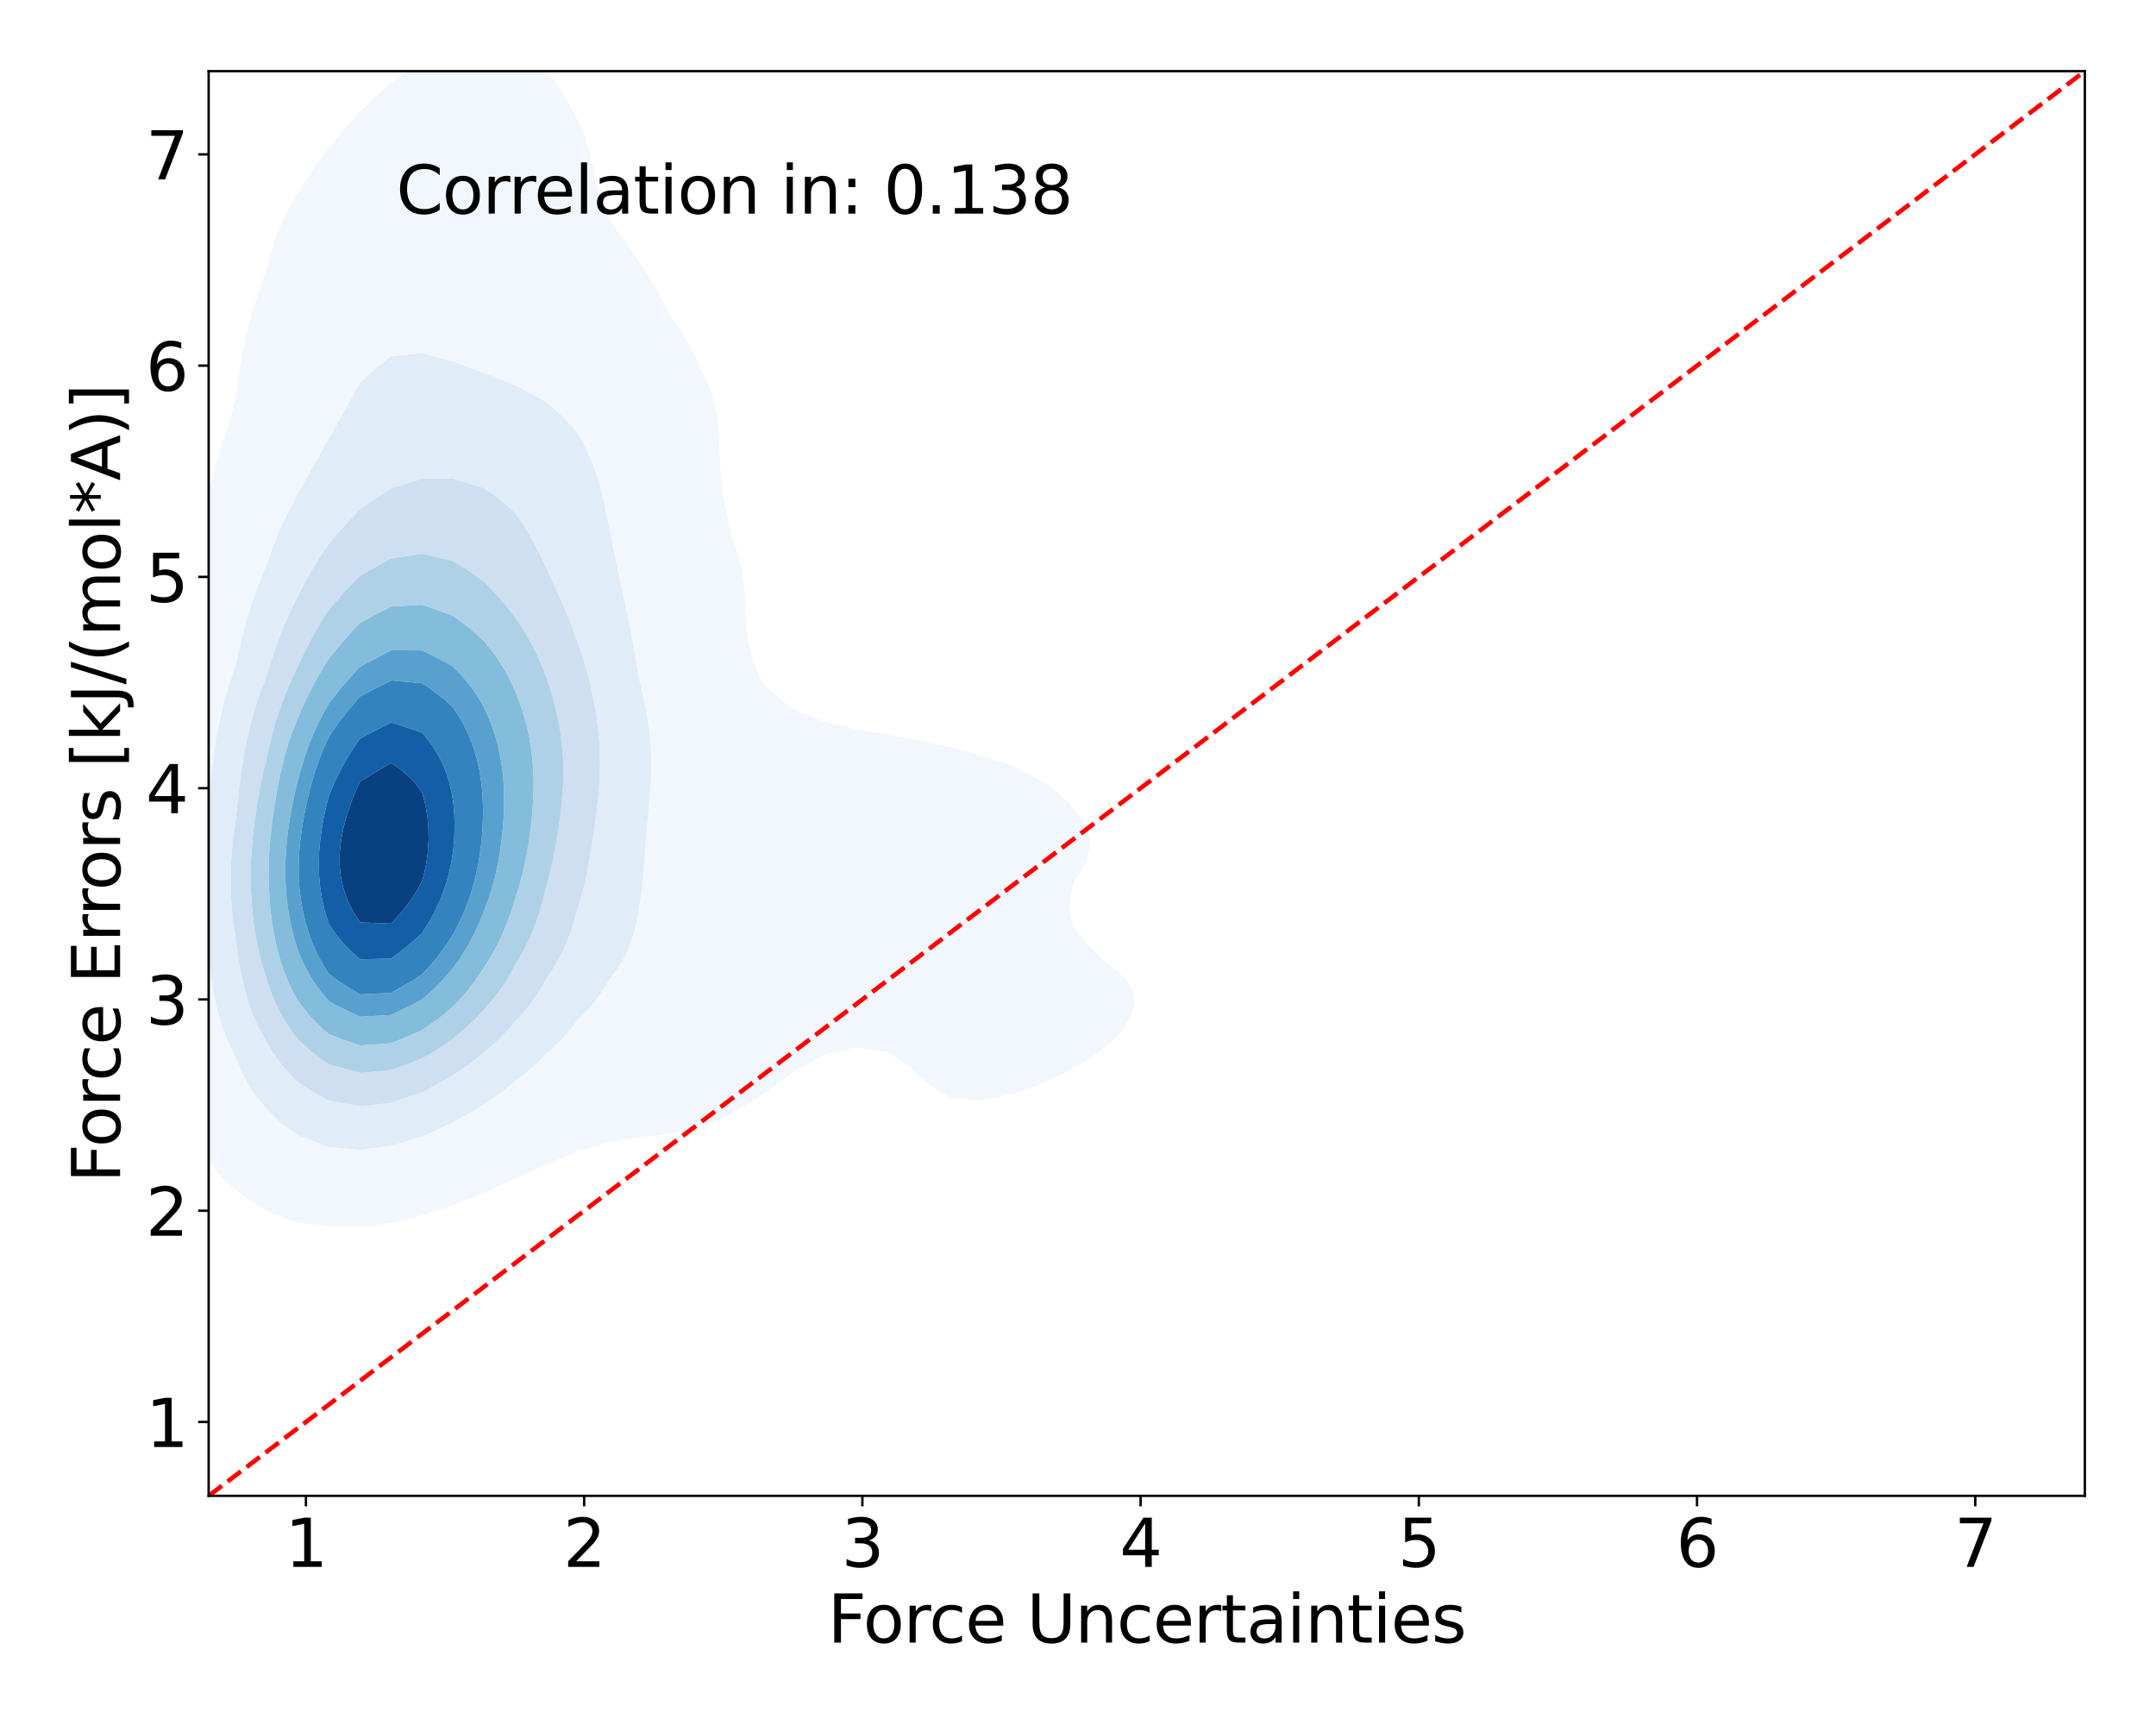 <?xml version="1.0" encoding="utf-8" standalone="no"?>
<!DOCTYPE svg PUBLIC "-//W3C//DTD SVG 1.1//EN"
  "http://www.w3.org/Graphics/SVG/1.1/DTD/svg11.dtd">
<svg xmlns:xlink="http://www.w3.org/1999/xlink" width="720pt" height="576pt" viewBox="0 0 720 576" xmlns="http://www.w3.org/2000/svg" version="1.1">
 <defs>
  <style type="text/css">*{stroke-linejoin: round; stroke-linecap: butt}</style>
 </defs>
 <g id="figure_1">
  <g id="patch_1">
   <path d="M 0 576 
L 720 576 
L 720 0 
L 0 0 
z
" style="fill: #ffffff"/>
  </g>
  <g id="axes_1">
   <g id="patch_2">
    <path d="M 69.68 499.48 
L 696.24 499.48 
L 696.24 23.76 
L 69.68 23.76 
z
" style="fill: #ffffff"/>
   </g>
   <g id="QuadContourSet_1">
    <path d="M 99.525 408.223 
L 109.879 409.717 
L 120.232 409.655 
L 130.586 408.394 
L 140.011 406.05 
L 140.94 405.84 
L 151.294 402.472 
L 152.178 402.129 
L 161.647 398.248 
L 161.742 398.207 
L 170.587 394.286 
L 172.001 393.58 
L 179.249 390.365 
L 182.355 388.763 
L 188.32 386.444 
L 192.709 384.463 
L 199.666 382.522 
L 203.063 381.468 
L 213.416 379.925 
L 223.549 378.601 
L 223.77 378.573 
L 234.124 376.135 
L 237.751 374.68 
L 244.478 371.778 
L 246.315 370.758 
L 252.632 366.837 
L 254.832 365.307 
L 258.361 362.916 
L 263.566 358.995 
L 265.185 357.752 
L 270.111 355.073 
L 275.539 352.074 
L 279.655 351.152 
L 285.893 349.704 
L 296.059 351.152 
L 296.247 351.192 
L 302.256 355.073 
L 306.601 358.995 
L 306.601 358.995 
L 311.407 362.916 
L 316.954 366.312 
L 321.014 366.837 
L 327.308 367.427 
L 330.336 366.837 
L 337.662 365.463 
L 345.085 362.916 
L 348.016 361.855 
L 354.259 358.995 
L 358.37 356.842 
L 361.49 355.073 
L 367.23 351.152 
L 368.723 349.865 
L 371.853 347.231 
L 375.338 343.31 
L 377.718 339.388 
L 378.87 335.467 
L 378.572 331.546 
L 376.579 327.625 
L 372.699 323.703 
L 368.723 320.9 
L 367.572 319.782 
L 363.704 315.861 
L 360.273 311.939 
L 358.37 309.073 
L 357.962 308.018 
L 357.246 304.097 
L 357.323 300.176 
L 358.034 296.254 
L 358.37 295.07 
L 360.015 292.333 
L 362.373 288.412 
L 363.901 284.491 
L 364.193 280.569 
L 363.14 276.648 
L 360.731 272.727 
L 358.37 270.288 
L 357.399 268.806 
L 353.568 264.884 
L 348.191 260.963 
L 348.016 260.853 
L 340.849 257.042 
L 337.662 255.6 
L 330.289 253.121 
L 327.308 252.139 
L 316.954 249.456 
L 315.685 249.199 
L 306.601 247.16 
L 296.247 245.347 
L 295.872 245.278 
L 285.893 243.456 
L 276.954 241.357 
L 275.539 241.035 
L 266.136 237.435 
L 265.185 237.064 
L 260.78 233.514 
L 256.21 229.593 
L 254.832 228.25 
L 253.591 225.672 
L 251.999 221.75 
L 250.73 217.829 
L 249.829 213.908 
L 249.285 209.987 
L 249.016 206.065 
L 248.876 202.144 
L 248.704 198.223 
L 248.357 194.302 
L 247.741 190.38 
L 246.815 186.459 
L 245.587 182.538 
L 244.478 179.566 
L 244.281 178.616 
L 243.412 174.695 
L 242.56 170.774 
L 241.801 166.853 
L 241.19 162.931 
L 240.75 159.01 
L 240.469 155.089 
L 240.293 151.168 
L 240.143 147.246 
L 239.919 143.325 
L 239.517 139.404 
L 238.838 135.483 
L 237.792 131.561 
L 236.298 127.64 
L 234.282 123.719 
L 234.124 123.455 
L 232.585 119.798 
L 230.585 115.876 
L 228.27 111.955 
L 225.714 108.034 
L 223.77 105.147 
L 223.216 104.112 
L 221.192 100.191 
L 219.059 96.27 
L 216.734 92.349 
L 214.113 88.427 
L 213.416 87.427 
L 211.476 84.506 
L 208.704 80.585 
L 205.869 76.664 
L 203.233 72.742 
L 203.063 72.425 
L 201.401 68.821 
L 200.07 64.9 
L 199.099 60.979 
L 198.3 57.057 
L 197.475 53.136 
L 196.462 49.215 
L 195.155 45.294 
L 193.521 41.372 
L 192.709 39.7 
L 191.561 37.451 
L 189.347 33.53 
L 186.941 29.608 
L 184.319 25.687 
L 182.355 23.013 
L 180.913 21.766 
L 175.684 17.845 
L 172.001 15.558 
L 161.647 14.287 
L 151.294 16.457 
L 147.76 17.845 
L 140.94 20.807 
L 139.279 21.766 
L 133.208 25.687 
L 130.586 27.531 
L 128.29 29.608 
L 124.107 33.53 
L 120.232 37.278 
L 120.084 37.451 
L 116.577 41.372 
L 113.196 45.294 
L 109.939 49.215 
L 109.879 49.285 
L 106.901 53.136 
L 104.102 57.057 
L 101.546 60.979 
L 99.525 64.383 
L 99.203 64.9 
L 96.857 68.821 
L 94.843 72.742 
L 93.138 76.664 
L 91.702 80.585 
L 90.484 84.506 
L 89.429 88.427 
L 89.171 89.428 
L 88.126 92.349 
L 86.781 96.27 
L 85.507 100.191 
L 84.311 104.112 
L 83.212 108.034 
L 82.23 111.955 
L 81.373 115.876 
L 80.64 119.798 
L 80.011 123.719 
L 79.457 127.64 
L 78.939 131.561 
L 78.817 132.439 
L 78.052 135.483 
L 76.995 139.404 
L 75.854 143.325 
L 74.641 147.246 
L 73.397 151.168 
L 72.175 155.089 
L 71.025 159.01 
L 69.981 162.931 
L 69.058 166.853 
L 68.463 169.691 
L 68.016 170.774 
L 66.529 174.695 
L 65.256 178.616 
L 64.15 182.538 
L 63.174 186.459 
L 62.298 190.38 
L 61.5 194.302 
L 60.767 198.223 
L 60.091 202.144 
L 59.468 206.065 
L 58.894 209.987 
L 58.369 213.908 
L 58.11 215.948 
L 57.532 217.829 
L 56.391 221.75 
L 55.356 225.672 
L 54.42 229.593 
L 53.577 233.514 
L 52.826 237.435 
L 52.165 241.357 
L 51.595 245.278 
L 51.11 249.199 
L 50.702 253.121 
L 50.362 257.042 
L 50.077 260.963 
L 49.833 264.884 
L 49.62 268.806 
L 49.43 272.727 
L 49.261 276.648 
L 49.114 280.569 
L 48.993 284.491 
L 48.902 288.412 
L 48.846 292.333 
L 48.829 296.254 
L 48.855 300.176 
L 48.924 304.097 
L 49.039 308.018 
L 49.199 311.939 
L 49.406 315.861 
L 49.66 319.782 
L 49.966 323.703 
L 50.33 327.625 
L 50.763 331.546 
L 51.279 335.467 
L 51.898 339.388 
L 52.639 343.31 
L 53.526 347.231 
L 54.584 351.152 
L 55.84 355.073 
L 57.33 358.995 
L 58.11 360.834 
L 58.52 362.916 
L 59.414 366.837 
L 60.531 370.758 
L 61.958 374.68 
L 63.82 378.601 
L 66.294 382.522 
L 68.463 385.248 
L 69.104 386.444 
L 71.631 390.365 
L 75.18 394.286 
L 78.817 397.314 
L 79.842 398.207 
L 85.218 402.129 
L 89.171 404.365 
L 93.436 406.05 
z
M 108.531 382.522 
L 99.525 379.013 
L 98.895 378.601 
L 93.52 374.68 
L 89.529 370.758 
L 89.171 370.36 
L 86.135 366.837 
L 83.429 362.916 
L 81.271 358.995 
L 79.531 355.073 
L 78.817 353.223 
L 77.726 351.152 
L 75.912 347.231 
L 74.413 343.31 
L 73.178 339.388 
L 72.161 335.467 
L 71.325 331.546 
L 70.635 327.625 
L 70.065 323.703 
L 69.592 319.782 
L 69.202 315.861 
L 68.885 311.939 
L 68.637 308.018 
L 68.463 304.262 
L 68.448 304.097 
L 68.209 300.176 
L 68.106 296.254 
L 68.138 292.333 
L 68.304 288.412 
L 68.463 286.261 
L 68.526 284.491 
L 68.719 280.569 
L 68.959 276.648 
L 69.239 272.727 
L 69.555 268.806 
L 69.906 264.884 
L 70.296 260.963 
L 70.732 257.042 
L 71.229 253.121 
L 71.803 249.199 
L 72.469 245.278 
L 73.24 241.357 
L 74.127 237.435 
L 75.132 233.514 
L 76.256 229.593 
L 77.498 225.672 
L 78.817 221.855 
L 78.839 221.75 
L 79.681 217.829 
L 80.595 213.908 
L 81.592 209.987 
L 82.683 206.065 
L 83.883 202.144 
L 85.206 198.223 
L 86.667 194.302 
L 88.281 190.38 
L 89.171 188.34 
L 89.803 186.459 
L 91.196 182.538 
L 92.74 178.616 
L 94.455 174.695 
L 96.358 170.774 
L 98.462 166.853 
L 99.525 164.957 
L 100.592 162.931 
L 102.709 159.01 
L 104.912 155.089 
L 107.145 151.168 
L 109.346 147.246 
L 109.879 146.213 
L 111.601 143.325 
L 113.821 139.404 
L 115.985 135.483 
L 118.155 131.561 
L 120.232 127.949 
L 120.542 127.64 
L 124.722 123.719 
L 129.574 119.798 
L 130.586 119.05 
L 140.94 117.91 
L 147.629 119.798 
L 151.294 120.727 
L 159.157 123.719 
L 161.647 124.553 
L 169.331 127.64 
L 172.001 128.658 
L 177.518 131.561 
L 182.355 134.303 
L 183.837 135.483 
L 188.237 139.404 
L 191.777 143.325 
L 192.709 144.555 
L 194.386 147.246 
L 196.401 151.168 
L 198.028 155.089 
L 199.366 159.01 
L 200.492 162.931 
L 201.46 166.853 
L 202.308 170.774 
L 203.063 174.695 
L 203.063 174.695 
L 203.889 178.616 
L 204.684 182.538 
L 205.473 186.459 
L 206.28 190.38 
L 207.112 194.302 
L 207.964 198.223 
L 208.817 202.144 
L 209.649 206.065 
L 210.445 209.987 
L 211.199 213.908 
L 211.913 217.829 
L 212.595 221.75 
L 213.25 225.672 
L 213.416 226.689 
L 214.109 229.593 
L 214.995 233.514 
L 215.792 237.435 
L 216.463 241.357 
L 216.979 245.278 
L 217.319 249.199 
L 217.481 253.121 
L 217.475 257.042 
L 217.325 260.963 
L 217.064 264.884 
L 216.73 268.806 
L 216.363 272.727 
L 216.001 276.648 
L 215.668 280.569 
L 215.372 284.491 
L 215.097 288.412 
L 214.802 292.333 
L 214.428 296.254 
L 213.903 300.176 
L 213.416 302.73 
L 213.246 304.097 
L 212.559 308.018 
L 211.584 311.939 
L 210.243 315.861 
L 208.449 319.782 
L 206.1 323.703 
L 203.079 327.625 
L 203.063 327.643 
L 200.719 331.546 
L 197.811 335.467 
L 194.206 339.388 
L 192.709 340.817 
L 190.855 343.31 
L 187.411 347.231 
L 183.095 351.152 
L 182.355 351.765 
L 179.242 355.073 
L 174.694 358.995 
L 172.001 360.996 
L 169.759 362.916 
L 164.418 366.837 
L 161.647 368.61 
L 158.382 370.758 
L 151.325 374.68 
L 151.294 374.696 
L 142.956 378.601 
L 140.94 379.465 
L 130.732 382.522 
L 130.586 382.566 
L 120.232 383.967 
L 109.879 382.994 
z
" clip-path="url(#p5fbf54a810)" style="fill: #f1f7fd"/>
    <path d="M 109.879 382.994 
L 120.232 383.967 
L 130.586 382.566 
L 130.732 382.522 
L 140.94 379.465 
L 142.956 378.601 
L 151.294 374.696 
L 151.325 374.68 
L 158.382 370.758 
L 161.647 368.61 
L 164.418 366.837 
L 169.759 362.916 
L 172.001 360.996 
L 174.694 358.995 
L 179.242 355.073 
L 182.355 351.765 
L 183.095 351.152 
L 187.411 347.231 
L 190.855 343.31 
L 192.709 340.817 
L 194.206 339.388 
L 197.811 335.467 
L 200.719 331.546 
L 203.063 327.643 
L 203.079 327.625 
L 206.1 323.703 
L 208.449 319.782 
L 210.243 315.861 
L 211.584 311.939 
L 212.559 308.018 
L 213.246 304.097 
L 213.416 302.73 
L 213.903 300.176 
L 214.428 296.254 
L 214.802 292.333 
L 215.097 288.412 
L 215.372 284.491 
L 215.668 280.569 
L 216.001 276.648 
L 216.363 272.727 
L 216.73 268.806 
L 217.064 264.884 
L 217.325 260.963 
L 217.475 257.042 
L 217.481 253.121 
L 217.319 249.199 
L 216.979 245.278 
L 216.463 241.357 
L 215.792 237.435 
L 214.995 233.514 
L 214.109 229.593 
L 213.416 226.689 
L 213.25 225.672 
L 212.595 221.75 
L 211.913 217.829 
L 211.199 213.908 
L 210.445 209.987 
L 209.649 206.065 
L 208.817 202.144 
L 207.964 198.223 
L 207.112 194.302 
L 206.28 190.38 
L 205.473 186.459 
L 204.684 182.538 
L 203.889 178.616 
L 203.063 174.695 
L 203.063 174.695 
L 202.308 170.774 
L 201.46 166.853 
L 200.492 162.931 
L 199.366 159.01 
L 198.028 155.089 
L 196.401 151.168 
L 194.386 147.246 
L 192.709 144.555 
L 191.777 143.325 
L 188.237 139.404 
L 183.837 135.483 
L 182.355 134.303 
L 177.518 131.561 
L 172.001 128.658 
L 169.331 127.64 
L 161.647 124.553 
L 159.157 123.719 
L 151.294 120.727 
L 147.629 119.798 
L 140.94 117.91 
L 130.586 119.05 
L 129.574 119.798 
L 124.722 123.719 
L 120.542 127.64 
L 120.232 127.949 
L 118.155 131.561 
L 115.985 135.483 
L 113.821 139.404 
L 111.601 143.325 
L 109.879 146.213 
L 109.346 147.246 
L 107.145 151.168 
L 104.912 155.089 
L 102.709 159.01 
L 100.592 162.931 
L 99.525 164.957 
L 98.462 166.853 
L 96.358 170.774 
L 94.455 174.695 
L 92.74 178.616 
L 91.196 182.538 
L 89.803 186.459 
L 89.171 188.34 
L 88.281 190.38 
L 86.667 194.302 
L 85.206 198.223 
L 83.883 202.144 
L 82.683 206.065 
L 81.592 209.987 
L 80.595 213.908 
L 79.681 217.829 
L 78.839 221.75 
L 78.817 221.855 
L 77.498 225.672 
L 76.256 229.593 
L 75.132 233.514 
L 74.127 237.435 
L 73.24 241.357 
L 72.469 245.278 
L 71.803 249.199 
L 71.229 253.121 
L 70.732 257.042 
L 70.296 260.963 
L 69.906 264.884 
L 69.555 268.806 
L 69.239 272.727 
L 68.959 276.648 
L 68.719 280.569 
L 68.526 284.491 
L 68.463 286.261 
L 68.304 288.412 
L 68.138 292.333 
L 68.106 296.254 
L 68.209 300.176 
L 68.448 304.097 
L 68.463 304.262 
L 68.637 308.018 
L 68.885 311.939 
L 69.202 315.861 
L 69.592 319.782 
L 70.065 323.703 
L 70.635 327.625 
L 71.325 331.546 
L 72.161 335.467 
L 73.178 339.388 
L 74.413 343.31 
L 75.912 347.231 
L 77.726 351.152 
L 78.817 353.223 
L 79.531 355.073 
L 81.271 358.995 
L 83.429 362.916 
L 86.135 366.837 
L 89.171 370.36 
L 89.529 370.758 
L 93.52 374.68 
L 98.895 378.601 
L 99.525 379.013 
L 108.531 382.522 
z
M 108.552 366.837 
L 101.789 362.916 
L 99.525 361.353 
L 97.101 358.995 
L 93.678 355.073 
L 90.935 351.152 
L 89.171 348.107 
L 88.632 347.231 
L 86.458 343.31 
L 84.678 339.388 
L 83.222 335.467 
L 82.031 331.546 
L 81.055 327.625 
L 80.254 323.703 
L 79.595 319.782 
L 79.053 315.861 
L 78.817 313.795 
L 78.486 311.939 
L 77.919 308.018 
L 77.493 304.097 
L 77.206 300.176 
L 77.057 296.254 
L 77.046 292.333 
L 77.171 288.412 
L 77.427 284.491 
L 77.803 280.569 
L 78.29 276.648 
L 78.817 273.095 
L 78.85 272.727 
L 79.241 268.806 
L 79.677 264.884 
L 80.162 260.963 
L 80.706 257.042 
L 81.325 253.121 
L 82.038 249.199 
L 82.863 245.278 
L 83.817 241.357 
L 84.911 237.435 
L 86.149 233.514 
L 87.533 229.593 
L 89.059 225.672 
L 89.171 225.389 
L 90.274 221.75 
L 91.555 217.829 
L 92.943 213.908 
L 94.457 209.987 
L 96.115 206.065 
L 97.942 202.144 
L 99.525 199.019 
L 99.918 198.223 
L 101.919 194.302 
L 104.12 190.38 
L 106.533 186.459 
L 109.172 182.538 
L 109.879 181.515 
L 112.343 178.616 
L 115.833 174.695 
L 119.557 170.774 
L 120.232 170.066 
L 124.968 166.853 
L 130.586 163.099 
L 131.147 162.931 
L 140.94 159.846 
L 151.294 159.819 
L 161.386 162.931 
L 161.647 163.024 
L 167.076 166.853 
L 171.453 170.774 
L 172.001 171.334 
L 174.4 174.695 
L 176.83 178.616 
L 178.972 182.538 
L 180.915 186.459 
L 182.355 189.515 
L 182.738 190.38 
L 184.54 194.302 
L 186.323 198.223 
L 188.064 202.144 
L 189.721 206.065 
L 191.254 209.987 
L 192.633 213.908 
L 192.709 214.141 
L 194.05 217.829 
L 195.306 221.75 
L 196.405 225.672 
L 197.365 229.593 
L 198.201 233.514 
L 198.915 237.435 
L 199.502 241.357 
L 199.949 245.278 
L 200.245 249.199 
L 200.382 253.121 
L 200.361 257.042 
L 200.19 260.963 
L 199.889 264.884 
L 199.48 268.806 
L 198.99 272.727 
L 198.441 276.648 
L 197.851 280.569 
L 197.223 284.491 
L 196.547 288.412 
L 195.797 292.333 
L 194.929 296.254 
L 193.89 300.176 
L 192.709 303.836 
L 192.648 304.097 
L 191.586 308.018 
L 190.29 311.939 
L 188.716 315.861 
L 186.817 319.782 
L 184.533 323.703 
L 182.355 326.867 
L 181.96 327.625 
L 179.674 331.546 
L 176.934 335.467 
L 173.614 339.388 
L 172.001 341.059 
L 170.166 343.31 
L 166.441 347.231 
L 161.845 351.152 
L 161.647 351.309 
L 157.104 355.073 
L 151.294 358.995 
L 151.294 358.995 
L 144.415 362.916 
L 140.94 364.686 
L 134.719 366.837 
L 130.586 368.247 
L 120.232 369.414 
L 109.879 367.519 
z
" clip-path="url(#p5fbf54a810)" style="fill: #e0ecf8"/>
    <path d="M 109.879 367.519 
L 120.232 369.414 
L 130.586 368.247 
L 134.719 366.837 
L 140.94 364.686 
L 144.415 362.916 
L 151.294 358.995 
L 151.294 358.995 
L 157.104 355.073 
L 161.647 351.309 
L 161.845 351.152 
L 166.441 347.231 
L 170.166 343.31 
L 172.001 341.059 
L 173.614 339.388 
L 176.934 335.467 
L 179.674 331.546 
L 181.96 327.625 
L 182.355 326.867 
L 184.533 323.703 
L 186.817 319.782 
L 188.716 315.861 
L 190.29 311.939 
L 191.586 308.018 
L 192.648 304.097 
L 192.709 303.836 
L 193.89 300.176 
L 194.929 296.254 
L 195.797 292.333 
L 196.547 288.412 
L 197.223 284.491 
L 197.851 280.569 
L 198.441 276.648 
L 198.99 272.727 
L 199.48 268.806 
L 199.889 264.884 
L 200.19 260.963 
L 200.361 257.042 
L 200.382 253.121 
L 200.245 249.199 
L 199.949 245.278 
L 199.502 241.357 
L 198.915 237.435 
L 198.201 233.514 
L 197.365 229.593 
L 196.405 225.672 
L 195.306 221.75 
L 194.05 217.829 
L 192.709 214.141 
L 192.633 213.908 
L 191.254 209.987 
L 189.721 206.065 
L 188.064 202.144 
L 186.323 198.223 
L 184.54 194.302 
L 182.738 190.38 
L 182.355 189.515 
L 180.915 186.459 
L 178.972 182.538 
L 176.83 178.616 
L 174.4 174.695 
L 172.001 171.334 
L 171.453 170.774 
L 167.076 166.853 
L 161.647 163.024 
L 161.386 162.931 
L 151.294 159.819 
L 140.94 159.846 
L 131.147 162.931 
L 130.586 163.099 
L 124.968 166.853 
L 120.232 170.066 
L 119.557 170.774 
L 115.833 174.695 
L 112.343 178.616 
L 109.879 181.515 
L 109.172 182.538 
L 106.533 186.459 
L 104.12 190.38 
L 101.919 194.302 
L 99.918 198.223 
L 99.525 199.019 
L 97.942 202.144 
L 96.115 206.065 
L 94.457 209.987 
L 92.943 213.908 
L 91.555 217.829 
L 90.274 221.75 
L 89.171 225.389 
L 89.059 225.672 
L 87.533 229.593 
L 86.149 233.514 
L 84.911 237.435 
L 83.817 241.357 
L 82.863 245.278 
L 82.038 249.199 
L 81.325 253.121 
L 80.706 257.042 
L 80.162 260.963 
L 79.677 264.884 
L 79.241 268.806 
L 78.85 272.727 
L 78.817 273.095 
L 78.29 276.648 
L 77.803 280.569 
L 77.427 284.491 
L 77.171 288.412 
L 77.046 292.333 
L 77.057 296.254 
L 77.206 300.176 
L 77.493 304.097 
L 77.919 308.018 
L 78.486 311.939 
L 78.817 313.795 
L 79.053 315.861 
L 79.595 319.782 
L 80.254 323.703 
L 81.055 327.625 
L 82.031 331.546 
L 83.222 335.467 
L 84.678 339.388 
L 86.458 343.31 
L 88.632 347.231 
L 89.171 348.107 
L 90.935 351.152 
L 93.678 355.073 
L 97.101 358.995 
L 99.525 361.353 
L 101.789 362.916 
L 108.552 366.837 
z
M 109.368 355.073 
L 103.962 351.152 
L 99.693 347.231 
L 99.525 347.059 
L 96.663 343.31 
L 94.221 339.388 
L 92.239 335.467 
L 90.63 331.546 
L 89.322 327.625 
L 89.171 327.102 
L 88.028 323.703 
L 86.931 319.782 
L 86.03 315.861 
L 85.296 311.939 
L 84.711 308.018 
L 84.265 304.097 
L 83.953 300.176 
L 83.773 296.254 
L 83.724 292.333 
L 83.803 288.412 
L 84.003 284.491 
L 84.317 280.569 
L 84.733 276.648 
L 85.24 272.727 
L 85.83 268.806 
L 86.502 264.884 
L 87.26 260.963 
L 88.12 257.042 
L 89.105 253.121 
L 89.171 252.884 
L 89.948 249.199 
L 90.898 245.278 
L 91.991 241.357 
L 93.24 237.435 
L 94.65 233.514 
L 96.221 229.593 
L 97.95 225.672 
L 99.525 222.357 
L 99.806 221.75 
L 101.655 217.829 
L 103.655 213.908 
L 105.833 209.987 
L 108.219 206.065 
L 109.879 203.517 
L 111.028 202.144 
L 114.45 198.223 
L 118.18 194.302 
L 120.232 192.233 
L 123.57 190.38 
L 130.586 186.471 
L 130.68 186.459 
L 140.94 184.917 
L 147.574 186.459 
L 151.294 187.368 
L 156.196 190.38 
L 161.647 194.209 
L 161.737 194.302 
L 165.522 198.223 
L 168.923 202.144 
L 171.969 206.065 
L 172.001 206.108 
L 174.601 209.987 
L 176.942 213.908 
L 178.988 217.829 
L 180.746 221.75 
L 182.239 225.672 
L 182.355 226.017 
L 183.617 229.593 
L 184.798 233.514 
L 185.79 237.435 
L 186.606 241.357 
L 187.249 245.278 
L 187.716 249.199 
L 188.006 253.121 
L 188.12 257.042 
L 188.067 260.963 
L 187.86 264.884 
L 187.519 268.806 
L 187.065 272.727 
L 186.517 276.648 
L 185.887 280.569 
L 185.174 284.491 
L 184.367 288.412 
L 183.44 292.333 
L 182.355 296.254 
L 182.355 296.254 
L 181.407 300.176 
L 180.295 304.097 
L 178.987 308.018 
L 177.447 311.939 
L 175.64 315.861 
L 173.518 319.782 
L 172.001 322.23 
L 171.249 323.703 
L 168.989 327.625 
L 166.31 331.546 
L 163.101 335.467 
L 161.647 337.028 
L 159.581 339.388 
L 155.582 343.31 
L 151.294 346.811 
L 150.716 347.231 
L 144.838 351.152 
L 140.94 353.432 
L 136.666 355.073 
L 130.586 357.323 
L 120.232 358.242 
L 109.879 355.41 
z
" clip-path="url(#p5fbf54a810)" style="fill: #cddff1"/>
    <path d="M 109.879 355.41 
L 120.232 358.242 
L 130.586 357.323 
L 136.666 355.073 
L 140.94 353.432 
L 144.838 351.152 
L 150.716 347.231 
L 151.294 346.811 
L 155.582 343.31 
L 159.581 339.388 
L 161.647 337.028 
L 163.101 335.467 
L 166.31 331.546 
L 168.989 327.625 
L 171.249 323.703 
L 172.001 322.23 
L 173.518 319.782 
L 175.64 315.861 
L 177.447 311.939 
L 178.987 308.018 
L 180.295 304.097 
L 181.407 300.176 
L 182.355 296.254 
L 182.355 296.254 
L 183.44 292.333 
L 184.367 288.412 
L 185.174 284.491 
L 185.887 280.569 
L 186.517 276.648 
L 187.065 272.727 
L 187.519 268.806 
L 187.86 264.884 
L 188.067 260.963 
L 188.12 257.042 
L 188.006 253.121 
L 187.716 249.199 
L 187.249 245.278 
L 186.606 241.357 
L 185.79 237.435 
L 184.798 233.514 
L 183.617 229.593 
L 182.355 226.017 
L 182.239 225.672 
L 180.746 221.75 
L 178.988 217.829 
L 176.942 213.908 
L 174.601 209.987 
L 172.001 206.108 
L 171.969 206.065 
L 168.923 202.144 
L 165.522 198.223 
L 161.737 194.302 
L 161.647 194.209 
L 156.196 190.38 
L 151.294 187.368 
L 147.574 186.459 
L 140.94 184.917 
L 130.68 186.459 
L 130.586 186.471 
L 123.57 190.38 
L 120.232 192.233 
L 118.18 194.302 
L 114.45 198.223 
L 111.028 202.144 
L 109.879 203.517 
L 108.219 206.065 
L 105.833 209.987 
L 103.655 213.908 
L 101.655 217.829 
L 99.806 221.75 
L 99.525 222.357 
L 97.95 225.672 
L 96.221 229.593 
L 94.65 233.514 
L 93.24 237.435 
L 91.991 241.357 
L 90.898 245.278 
L 89.948 249.199 
L 89.171 252.884 
L 89.105 253.121 
L 88.12 257.042 
L 87.26 260.963 
L 86.502 264.884 
L 85.83 268.806 
L 85.24 272.727 
L 84.733 276.648 
L 84.317 280.569 
L 84.003 284.491 
L 83.803 288.412 
L 83.724 292.333 
L 83.773 296.254 
L 83.953 300.176 
L 84.265 304.097 
L 84.711 308.018 
L 85.296 311.939 
L 86.03 315.861 
L 86.931 319.782 
L 88.028 323.703 
L 89.171 327.102 
L 89.322 327.625 
L 90.63 331.546 
L 92.239 335.467 
L 94.221 339.388 
L 96.663 343.31 
L 99.525 347.059 
L 99.693 347.231 
L 103.962 351.152 
L 109.368 355.073 
z
M 114.828 347.231 
L 109.879 345.319 
L 107.514 343.31 
L 103.576 339.388 
L 100.418 335.467 
L 99.525 334.17 
L 98.033 331.546 
L 96.159 327.625 
L 94.628 323.703 
L 93.376 319.782 
L 92.353 315.861 
L 91.523 311.939 
L 90.861 308.018 
L 90.353 304.097 
L 89.991 300.176 
L 89.773 296.254 
L 89.694 292.333 
L 89.749 288.412 
L 89.932 284.491 
L 90.231 280.569 
L 90.633 276.648 
L 91.127 272.727 
L 91.703 268.806 
L 92.359 264.884 
L 93.101 260.963 
L 93.945 257.042 
L 94.911 253.121 
L 96.029 249.199 
L 97.324 245.278 
L 98.819 241.357 
L 99.525 239.679 
L 100.457 237.435 
L 102.233 233.514 
L 104.195 229.593 
L 106.342 225.672 
L 108.677 221.75 
L 109.879 219.818 
L 111.484 217.829 
L 114.777 213.908 
L 118.348 209.987 
L 120.232 208.018 
L 123.85 206.065 
L 130.586 202.53 
L 137.558 202.144 
L 140.94 201.938 
L 141.553 202.144 
L 151.294 205.633 
L 151.901 206.065 
L 157.073 209.987 
L 161.453 213.908 
L 161.647 214.098 
L 164.651 217.829 
L 167.353 221.75 
L 169.63 225.672 
L 171.528 229.593 
L 172.001 230.725 
L 173.142 233.514 
L 174.507 237.435 
L 175.636 241.357 
L 176.547 245.278 
L 177.249 249.199 
L 177.75 253.121 
L 178.058 257.042 
L 178.183 260.963 
L 178.141 264.884 
L 177.95 268.806 
L 177.629 272.727 
L 177.195 276.648 
L 176.655 280.569 
L 176.011 284.491 
L 175.249 288.412 
L 174.348 292.333 
L 173.277 296.254 
L 172.001 300.176 
L 172.001 300.176 
L 170.798 304.097 
L 169.398 308.018 
L 167.772 311.939 
L 165.885 315.861 
L 163.69 319.782 
L 161.647 322.944 
L 161.196 323.703 
L 158.6 327.625 
L 155.523 331.546 
L 151.843 335.467 
L 151.294 335.995 
L 147.36 339.388 
L 141.965 343.31 
L 140.94 343.989 
L 133.368 347.231 
L 130.586 348.346 
L 120.232 349.1 
z
" clip-path="url(#p5fbf54a810)" style="fill: #afd1e7"/>
    <path d="M 120.232 349.1 
L 130.586 348.346 
L 133.368 347.231 
L 140.94 343.989 
L 141.965 343.31 
L 147.36 339.388 
L 151.294 335.995 
L 151.843 335.467 
L 155.523 331.546 
L 158.6 327.625 
L 161.196 323.703 
L 161.647 322.944 
L 163.69 319.782 
L 165.885 315.861 
L 167.772 311.939 
L 169.398 308.018 
L 170.798 304.097 
L 172.001 300.176 
L 172.001 300.176 
L 173.277 296.254 
L 174.348 292.333 
L 175.249 288.412 
L 176.011 284.491 
L 176.655 280.569 
L 177.195 276.648 
L 177.629 272.727 
L 177.95 268.806 
L 178.141 264.884 
L 178.183 260.963 
L 178.058 257.042 
L 177.75 253.121 
L 177.249 249.199 
L 176.547 245.278 
L 175.636 241.357 
L 174.507 237.435 
L 173.142 233.514 
L 172.001 230.725 
L 171.528 229.593 
L 169.63 225.672 
L 167.353 221.75 
L 164.651 217.829 
L 161.647 214.098 
L 161.453 213.908 
L 157.073 209.987 
L 151.901 206.065 
L 151.294 205.633 
L 141.553 202.144 
L 140.94 201.938 
L 137.558 202.144 
L 130.586 202.53 
L 123.85 206.065 
L 120.232 208.018 
L 118.348 209.987 
L 114.777 213.908 
L 111.484 217.829 
L 109.879 219.818 
L 108.677 221.75 
L 106.342 225.672 
L 104.195 229.593 
L 102.233 233.514 
L 100.457 237.435 
L 99.525 239.679 
L 98.819 241.357 
L 97.324 245.278 
L 96.029 249.199 
L 94.911 253.121 
L 93.945 257.042 
L 93.101 260.963 
L 92.359 264.884 
L 91.703 268.806 
L 91.127 272.727 
L 90.633 276.648 
L 90.231 280.569 
L 89.932 284.491 
L 89.749 288.412 
L 89.694 292.333 
L 89.773 296.254 
L 89.991 300.176 
L 90.353 304.097 
L 90.861 308.018 
L 91.523 311.939 
L 92.353 315.861 
L 93.376 319.782 
L 94.628 323.703 
L 96.159 327.625 
L 98.033 331.546 
L 99.525 334.17 
L 100.418 335.467 
L 103.576 339.388 
L 107.514 343.31 
L 109.879 345.319 
L 114.828 347.231 
z
M 119.949 339.388 
L 111.853 335.467 
L 109.879 334.337 
L 107.458 331.546 
L 104.631 327.625 
L 102.343 323.703 
L 100.489 319.782 
L 99.525 317.319 
L 99.024 315.861 
L 97.892 311.939 
L 96.985 308.018 
L 96.28 304.097 
L 95.765 300.176 
L 95.434 296.254 
L 95.28 292.333 
L 95.299 288.412 
L 95.481 284.491 
L 95.815 280.569 
L 96.286 276.648 
L 96.883 272.727 
L 97.594 268.806 
L 98.419 264.884 
L 99.366 260.963 
L 99.525 260.373 
L 100.417 257.042 
L 101.608 253.121 
L 102.973 249.199 
L 104.543 245.278 
L 106.34 241.357 
L 108.383 237.435 
L 109.879 234.825 
L 110.885 233.514 
L 114.037 229.593 
L 117.429 225.672 
L 120.232 222.617 
L 121.873 221.75 
L 129.267 217.829 
L 130.586 217.132 
L 140.94 217.187 
L 142.329 217.829 
L 149.852 221.75 
L 151.294 222.628 
L 154.279 225.672 
L 157.51 229.593 
L 160.141 233.514 
L 161.647 236.234 
L 162.236 237.435 
L 163.896 241.357 
L 165.251 245.278 
L 166.332 249.199 
L 167.16 253.121 
L 167.756 257.042 
L 168.138 260.963 
L 168.327 264.884 
L 168.341 268.806 
L 168.201 272.727 
L 167.921 276.648 
L 167.508 280.569 
L 166.964 284.491 
L 166.276 288.412 
L 165.426 292.333 
L 164.391 296.254 
L 163.141 300.176 
L 161.647 304.097 
L 161.647 304.097 
L 160.093 308.018 
L 158.291 311.939 
L 156.206 315.861 
L 153.783 319.782 
L 151.294 323.253 
L 150.94 323.703 
L 147.522 327.625 
L 143.482 331.546 
L 140.94 333.697 
L 137.677 335.467 
L 130.586 338.908 
L 122.29 339.388 
L 120.232 339.51 
z
" clip-path="url(#p5fbf54a810)" style="fill: #84bcdb"/>
    <path d="M 120.232 339.51 
L 122.29 339.388 
L 130.586 338.908 
L 137.677 335.467 
L 140.94 333.697 
L 143.482 331.546 
L 147.522 327.625 
L 150.94 323.703 
L 151.294 323.253 
L 153.783 319.782 
L 156.206 315.861 
L 158.291 311.939 
L 160.093 308.018 
L 161.647 304.097 
L 161.647 304.097 
L 163.141 300.176 
L 164.391 296.254 
L 165.426 292.333 
L 166.276 288.412 
L 166.964 284.491 
L 167.508 280.569 
L 167.921 276.648 
L 168.201 272.727 
L 168.341 268.806 
L 168.327 264.884 
L 168.138 260.963 
L 167.756 257.042 
L 167.16 253.121 
L 166.332 249.199 
L 165.251 245.278 
L 163.896 241.357 
L 162.236 237.435 
L 161.647 236.234 
L 160.141 233.514 
L 157.51 229.593 
L 154.279 225.672 
L 151.294 222.628 
L 149.852 221.75 
L 142.329 217.829 
L 140.94 217.187 
L 130.586 217.132 
L 129.267 217.829 
L 121.873 221.75 
L 120.232 222.617 
L 117.429 225.672 
L 114.037 229.593 
L 110.885 233.514 
L 109.879 234.825 
L 108.383 237.435 
L 106.34 241.357 
L 104.543 245.278 
L 102.973 249.199 
L 101.608 253.121 
L 100.417 257.042 
L 99.525 260.373 
L 99.366 260.963 
L 98.419 264.884 
L 97.594 268.806 
L 96.883 272.727 
L 96.286 276.648 
L 95.815 280.569 
L 95.481 284.491 
L 95.299 288.412 
L 95.28 292.333 
L 95.434 296.254 
L 95.765 300.176 
L 96.28 304.097 
L 96.985 308.018 
L 97.892 311.939 
L 99.024 315.861 
L 99.525 317.319 
L 100.489 319.782 
L 102.343 323.703 
L 104.631 327.625 
L 107.458 331.546 
L 109.879 334.337 
L 111.853 335.467 
L 119.949 339.388 
z
M 119.319 331.546 
L 113.041 327.625 
L 109.879 325.211 
L 108.85 323.703 
L 106.573 319.782 
L 104.723 315.861 
L 103.229 311.939 
L 102.035 308.018 
L 101.109 304.097 
L 100.428 300.176 
L 99.98 296.254 
L 99.754 292.333 
L 99.741 288.412 
L 99.925 284.491 
L 100.29 280.569 
L 100.813 276.648 
L 101.476 272.727 
L 102.264 268.806 
L 103.176 264.884 
L 104.217 260.963 
L 105.41 257.042 
L 106.783 253.121 
L 108.369 249.199 
L 109.879 245.944 
L 110.306 245.278 
L 113.037 241.357 
L 116.059 237.435 
L 119.377 233.514 
L 120.232 232.549 
L 125.995 229.593 
L 130.586 227.22 
L 140.94 228.15 
L 143.204 229.593 
L 148.393 233.514 
L 151.294 236.275 
L 152.115 237.435 
L 154.507 241.357 
L 156.437 245.278 
L 157.971 249.199 
L 159.164 253.121 
L 160.058 257.042 
L 160.689 260.963 
L 161.089 264.884 
L 161.283 268.806 
L 161.294 272.727 
L 161.139 276.648 
L 160.827 280.569 
L 160.357 284.491 
L 159.721 288.412 
L 158.904 292.333 
L 157.887 296.254 
L 156.647 300.176 
L 155.16 304.097 
L 153.4 308.018 
L 151.334 311.939 
L 151.294 312.009 
L 148.824 315.861 
L 145.917 319.782 
L 142.525 323.703 
L 140.94 325.323 
L 137.419 327.625 
L 130.586 331.546 
L 130.586 331.546 
L 120.232 332.042 
z
" clip-path="url(#p5fbf54a810)" style="fill: #58a1cf"/>
    <path d="M 120.232 332.042 
L 130.586 331.546 
L 130.586 331.546 
L 137.419 327.625 
L 140.94 325.323 
L 142.525 323.703 
L 145.917 319.782 
L 148.824 315.861 
L 151.294 312.009 
L 151.334 311.939 
L 153.4 308.018 
L 155.16 304.097 
L 156.647 300.176 
L 157.887 296.254 
L 158.904 292.333 
L 159.721 288.412 
L 160.357 284.491 
L 160.827 280.569 
L 161.139 276.648 
L 161.294 272.727 
L 161.283 268.806 
L 161.089 264.884 
L 160.689 260.963 
L 160.058 257.042 
L 159.164 253.121 
L 157.971 249.199 
L 156.437 245.278 
L 154.507 241.357 
L 152.115 237.435 
L 151.294 236.275 
L 148.393 233.514 
L 143.204 229.593 
L 140.94 228.15 
L 130.586 227.22 
L 125.995 229.593 
L 120.232 232.549 
L 119.377 233.514 
L 116.059 237.435 
L 113.037 241.357 
L 110.306 245.278 
L 109.879 245.944 
L 108.369 249.199 
L 106.783 253.121 
L 105.41 257.042 
L 104.217 260.963 
L 103.176 264.884 
L 102.264 268.806 
L 101.476 272.727 
L 100.813 276.648 
L 100.29 280.569 
L 99.925 284.491 
L 99.741 288.412 
L 99.754 292.333 
L 99.98 296.254 
L 100.428 300.176 
L 101.109 304.097 
L 102.035 308.018 
L 103.229 311.939 
L 104.723 315.861 
L 106.573 319.782 
L 108.85 323.703 
L 109.879 325.211 
L 113.041 327.625 
L 119.319 331.546 
z
M 119.559 319.782 
L 115.402 315.861 
L 112.099 311.939 
L 109.879 308.614 
L 109.654 308.018 
L 108.451 304.097 
L 107.547 300.176 
L 106.921 296.254 
L 106.56 292.333 
L 106.45 288.412 
L 106.576 284.491 
L 106.917 280.569 
L 107.454 276.648 
L 108.167 272.727 
L 109.043 268.806 
L 109.879 265.637 
L 110.168 264.884 
L 111.866 260.963 
L 113.781 257.042 
L 115.951 253.121 
L 118.414 249.199 
L 120.232 246.616 
L 122.767 245.278 
L 130.315 241.357 
L 130.586 241.218 
L 131.108 241.357 
L 140.94 244.617 
L 141.545 245.278 
L 144.557 249.199 
L 146.88 253.121 
L 148.646 257.042 
L 149.954 260.963 
L 150.881 264.884 
L 151.294 267.536 
L 151.46 268.806 
L 151.744 272.727 
L 151.807 276.648 
L 151.657 280.569 
L 151.294 284.491 
L 151.294 284.491 
L 150.649 288.412 
L 149.75 292.333 
L 148.578 296.254 
L 147.112 300.176 
L 145.331 304.097 
L 143.209 308.018 
L 140.94 311.583 
L 140.581 311.939 
L 136.14 315.861 
L 131.04 319.782 
L 130.586 320.097 
L 120.232 320.325 
z
" clip-path="url(#p5fbf54a810)" style="fill: #3383be"/>
    <path d="M 120.232 320.325 
L 130.586 320.097 
L 131.04 319.782 
L 136.14 315.861 
L 140.581 311.939 
L 140.94 311.583 
L 143.209 308.018 
L 145.331 304.097 
L 147.112 300.176 
L 148.578 296.254 
L 149.75 292.333 
L 150.649 288.412 
L 151.294 284.491 
L 151.294 284.491 
L 151.657 280.569 
L 151.807 276.648 
L 151.744 272.727 
L 151.46 268.806 
L 151.294 267.536 
L 150.881 264.884 
L 149.954 260.963 
L 148.646 257.042 
L 146.88 253.121 
L 144.557 249.199 
L 141.545 245.278 
L 140.94 244.617 
L 131.108 241.357 
L 130.586 241.218 
L 130.315 241.357 
L 122.767 245.278 
L 120.232 246.616 
L 118.414 249.199 
L 115.951 253.121 
L 113.781 257.042 
L 111.866 260.963 
L 110.168 264.884 
L 109.879 265.637 
L 109.043 268.806 
L 108.167 272.727 
L 107.454 276.648 
L 106.917 280.569 
L 106.576 284.491 
L 106.45 288.412 
L 106.56 292.333 
L 106.921 296.254 
L 107.547 300.176 
L 108.451 304.097 
L 109.654 308.018 
L 109.879 308.614 
L 112.099 311.939 
L 115.402 315.861 
L 119.559 319.782 
z
M 120.881 308.018 
L 120.232 307.986 
L 117.762 304.097 
L 115.885 300.176 
L 114.56 296.254 
L 113.741 292.333 
L 113.387 288.412 
L 113.452 284.491 
L 113.889 280.569 
L 114.646 276.648 
L 115.679 272.727 
L 116.959 268.806 
L 118.473 264.884 
L 120.232 260.963 
L 120.232 260.963 
L 126.717 257.042 
L 130.586 254.763 
L 133.962 257.042 
L 138.228 260.963 
L 140.94 264.566 
L 141.051 264.884 
L 142.07 268.806 
L 142.735 272.727 
L 143.081 276.648 
L 143.128 280.569 
L 142.881 284.491 
L 142.337 288.412 
L 141.483 292.333 
L 140.94 294.135 
L 139.903 296.254 
L 137.467 300.176 
L 134.506 304.097 
L 130.991 308.018 
L 130.586 308.41 
z
" clip-path="url(#p5fbf54a810)" style="fill: #135fa7"/>
    <path d="M 130.586 308.41 
L 130.991 308.018 
L 134.506 304.097 
L 137.467 300.176 
L 139.903 296.254 
L 140.94 294.135 
L 141.483 292.333 
L 142.337 288.412 
L 142.881 284.491 
L 143.128 280.569 
L 143.081 276.648 
L 142.735 272.727 
L 142.07 268.806 
L 141.051 264.884 
L 140.94 264.566 
L 138.228 260.963 
L 133.962 257.042 
L 130.586 254.763 
L 126.717 257.042 
L 120.232 260.963 
L 120.232 260.963 
L 118.473 264.884 
L 116.959 268.806 
L 115.679 272.727 
L 114.646 276.648 
L 113.889 280.569 
L 113.452 284.491 
L 113.387 288.412 
L 113.741 292.333 
L 114.56 296.254 
L 115.885 300.176 
L 117.762 304.097 
L 120.232 307.986 
L 120.881 308.018 
z
" clip-path="url(#p5fbf54a810)" style="fill: #084082"/>
   </g>
   <g id="matplotlib.axis_1">
    <g id="xtick_1">
     <g id="line2d_1">
      <defs>
       <path id="m9d3d8181c7" d="M 0 0 
L 0 3.5 
" style="stroke: #000000; stroke-width: 0.8"/>
      </defs>
      <g>
       <use xlink:href="#m9d3d8181c7" x="102.167" y="499.48" style="stroke: #000000; stroke-width: 0.8"/>
      </g>
     </g>
     <g id="text_1">
      <!-- 1 -->
      <g transform="translate(95.168 523.197) scale(0.22 -0.22)">
       <defs>
        <path id="DejaVuSans-31" d="M 794 531 
L 1825 531 
L 1825 4091 
L 703 3866 
L 703 4441 
L 1819 4666 
L 2450 4666 
L 2450 531 
L 3481 531 
L 3481 0 
L 794 0 
L 794 531 
z
" transform="scale(0.016)"/>
       </defs>
       <use xlink:href="#DejaVuSans-31"/>
      </g>
     </g>
    </g>
    <g id="xtick_2">
     <g id="line2d_2">
      <g>
       <use xlink:href="#m9d3d8181c7" x="195.079" y="499.48" style="stroke: #000000; stroke-width: 0.8"/>
      </g>
     </g>
     <g id="text_2">
      <!-- 2 -->
      <g transform="translate(188.081 523.197) scale(0.22 -0.22)">
       <defs>
        <path id="DejaVuSans-32" d="M 1228 531 
L 3431 531 
L 3431 0 
L 469 0 
L 469 531 
Q 828 903 1448 1529 
Q 2069 2156 2228 2338 
Q 2531 2678 2651 2914 
Q 2772 3150 2772 3378 
Q 2772 3750 2511 3984 
Q 2250 4219 1831 4219 
Q 1534 4219 1204 4116 
Q 875 4013 500 3803 
L 500 4441 
Q 881 4594 1212 4672 
Q 1544 4750 1819 4750 
Q 2544 4750 2975 4387 
Q 3406 4025 3406 3419 
Q 3406 3131 3298 2873 
Q 3191 2616 2906 2266 
Q 2828 2175 2409 1742 
Q 1991 1309 1228 531 
z
" transform="scale(0.016)"/>
       </defs>
       <use xlink:href="#DejaVuSans-32"/>
      </g>
     </g>
    </g>
    <g id="xtick_3">
     <g id="line2d_3">
      <g>
       <use xlink:href="#m9d3d8181c7" x="287.992" y="499.48" style="stroke: #000000; stroke-width: 0.8"/>
      </g>
     </g>
     <g id="text_3">
      <!-- 3 -->
      <g transform="translate(280.993 523.197) scale(0.22 -0.22)">
       <defs>
        <path id="DejaVuSans-33" d="M 2597 2516 
Q 3050 2419 3304 2112 
Q 3559 1806 3559 1356 
Q 3559 666 3084 287 
Q 2609 -91 1734 -91 
Q 1441 -91 1130 -33 
Q 819 25 488 141 
L 488 750 
Q 750 597 1062 519 
Q 1375 441 1716 441 
Q 2309 441 2620 675 
Q 2931 909 2931 1356 
Q 2931 1769 2642 2001 
Q 2353 2234 1838 2234 
L 1294 2234 
L 1294 2753 
L 1863 2753 
Q 2328 2753 2575 2939 
Q 2822 3125 2822 3475 
Q 2822 3834 2567 4026 
Q 2313 4219 1838 4219 
Q 1578 4219 1281 4162 
Q 984 4106 628 3988 
L 628 4550 
Q 988 4650 1302 4700 
Q 1616 4750 1894 4750 
Q 2613 4750 3031 4423 
Q 3450 4097 3450 3541 
Q 3450 3153 3228 2886 
Q 3006 2619 2597 2516 
z
" transform="scale(0.016)"/>
       </defs>
       <use xlink:href="#DejaVuSans-33"/>
      </g>
     </g>
    </g>
    <g id="xtick_4">
     <g id="line2d_4">
      <g>
       <use xlink:href="#m9d3d8181c7" x="380.904" y="499.48" style="stroke: #000000; stroke-width: 0.8"/>
      </g>
     </g>
     <g id="text_4">
      <!-- 4 -->
      <g transform="translate(373.905 523.197) scale(0.22 -0.22)">
       <defs>
        <path id="DejaVuSans-34" d="M 2419 4116 
L 825 1625 
L 2419 1625 
L 2419 4116 
z
M 2253 4666 
L 3047 4666 
L 3047 1625 
L 3713 1625 
L 3713 1100 
L 3047 1100 
L 3047 0 
L 2419 0 
L 2419 1100 
L 313 1100 
L 313 1709 
L 2253 4666 
z
" transform="scale(0.016)"/>
       </defs>
       <use xlink:href="#DejaVuSans-34"/>
      </g>
     </g>
    </g>
    <g id="xtick_5">
     <g id="line2d_5">
      <g>
       <use xlink:href="#m9d3d8181c7" x="473.816" y="499.48" style="stroke: #000000; stroke-width: 0.8"/>
      </g>
     </g>
     <g id="text_5">
      <!-- 5 -->
      <g transform="translate(466.818 523.197) scale(0.22 -0.22)">
       <defs>
        <path id="DejaVuSans-35" d="M 691 4666 
L 3169 4666 
L 3169 4134 
L 1269 4134 
L 1269 2991 
Q 1406 3038 1543 3061 
Q 1681 3084 1819 3084 
Q 2600 3084 3056 2656 
Q 3513 2228 3513 1497 
Q 3513 744 3044 326 
Q 2575 -91 1722 -91 
Q 1428 -91 1123 -41 
Q 819 9 494 109 
L 494 744 
Q 775 591 1075 516 
Q 1375 441 1709 441 
Q 2250 441 2565 725 
Q 2881 1009 2881 1497 
Q 2881 1984 2565 2268 
Q 2250 2553 1709 2553 
Q 1456 2553 1204 2497 
Q 953 2441 691 2322 
L 691 4666 
z
" transform="scale(0.016)"/>
       </defs>
       <use xlink:href="#DejaVuSans-35"/>
      </g>
     </g>
    </g>
    <g id="xtick_6">
     <g id="line2d_6">
      <g>
       <use xlink:href="#m9d3d8181c7" x="566.729" y="499.48" style="stroke: #000000; stroke-width: 0.8"/>
      </g>
     </g>
     <g id="text_6">
      <!-- 6 -->
      <g transform="translate(559.73 523.197) scale(0.22 -0.22)">
       <defs>
        <path id="DejaVuSans-36" d="M 2113 2584 
Q 1688 2584 1439 2293 
Q 1191 2003 1191 1497 
Q 1191 994 1439 701 
Q 1688 409 2113 409 
Q 2538 409 2786 701 
Q 3034 994 3034 1497 
Q 3034 2003 2786 2293 
Q 2538 2584 2113 2584 
z
M 3366 4563 
L 3366 3988 
Q 3128 4100 2886 4159 
Q 2644 4219 2406 4219 
Q 1781 4219 1451 3797 
Q 1122 3375 1075 2522 
Q 1259 2794 1537 2939 
Q 1816 3084 2150 3084 
Q 2853 3084 3261 2657 
Q 3669 2231 3669 1497 
Q 3669 778 3244 343 
Q 2819 -91 2113 -91 
Q 1303 -91 875 529 
Q 447 1150 447 2328 
Q 447 3434 972 4092 
Q 1497 4750 2381 4750 
Q 2619 4750 2861 4703 
Q 3103 4656 3366 4563 
z
" transform="scale(0.016)"/>
       </defs>
       <use xlink:href="#DejaVuSans-36"/>
      </g>
     </g>
    </g>
    <g id="xtick_7">
     <g id="line2d_7">
      <g>
       <use xlink:href="#m9d3d8181c7" x="659.641" y="499.48" style="stroke: #000000; stroke-width: 0.8"/>
      </g>
     </g>
     <g id="text_7">
      <!-- 7 -->
      <g transform="translate(652.642 523.197) scale(0.22 -0.22)">
       <defs>
        <path id="DejaVuSans-37" d="M 525 4666 
L 3525 4666 
L 3525 4397 
L 1831 0 
L 1172 0 
L 2766 4134 
L 525 4134 
L 525 4666 
z
" transform="scale(0.016)"/>
       </defs>
       <use xlink:href="#DejaVuSans-37"/>
      </g>
     </g>
    </g>
    <g id="text_8">
     <!-- Force Uncertainties -->
     <g transform="translate(276.406 548.488) scale(0.22 -0.22)">
      <defs>
       <path id="DejaVuSans-46" d="M 628 4666 
L 3309 4666 
L 3309 4134 
L 1259 4134 
L 1259 2759 
L 3109 2759 
L 3109 2228 
L 1259 2228 
L 1259 0 
L 628 0 
L 628 4666 
z
" transform="scale(0.016)"/>
       <path id="DejaVuSans-6f" d="M 1959 3097 
Q 1497 3097 1228 2736 
Q 959 2375 959 1747 
Q 959 1119 1226 758 
Q 1494 397 1959 397 
Q 2419 397 2687 759 
Q 2956 1122 2956 1747 
Q 2956 2369 2687 2733 
Q 2419 3097 1959 3097 
z
M 1959 3584 
Q 2709 3584 3137 3096 
Q 3566 2609 3566 1747 
Q 3566 888 3137 398 
Q 2709 -91 1959 -91 
Q 1206 -91 779 398 
Q 353 888 353 1747 
Q 353 2609 779 3096 
Q 1206 3584 1959 3584 
z
" transform="scale(0.016)"/>
       <path id="DejaVuSans-72" d="M 2631 2963 
Q 2534 3019 2420 3045 
Q 2306 3072 2169 3072 
Q 1681 3072 1420 2755 
Q 1159 2438 1159 1844 
L 1159 0 
L 581 0 
L 581 3500 
L 1159 3500 
L 1159 2956 
Q 1341 3275 1631 3429 
Q 1922 3584 2338 3584 
Q 2397 3584 2469 3576 
Q 2541 3569 2628 3553 
L 2631 2963 
z
" transform="scale(0.016)"/>
       <path id="DejaVuSans-63" d="M 3122 3366 
L 3122 2828 
Q 2878 2963 2633 3030 
Q 2388 3097 2138 3097 
Q 1578 3097 1268 2742 
Q 959 2388 959 1747 
Q 959 1106 1268 751 
Q 1578 397 2138 397 
Q 2388 397 2633 464 
Q 2878 531 3122 666 
L 3122 134 
Q 2881 22 2623 -34 
Q 2366 -91 2075 -91 
Q 1284 -91 818 406 
Q 353 903 353 1747 
Q 353 2603 823 3093 
Q 1294 3584 2113 3584 
Q 2378 3584 2631 3529 
Q 2884 3475 3122 3366 
z
" transform="scale(0.016)"/>
       <path id="DejaVuSans-65" d="M 3597 1894 
L 3597 1613 
L 953 1613 
Q 991 1019 1311 708 
Q 1631 397 2203 397 
Q 2534 397 2845 478 
Q 3156 559 3463 722 
L 3463 178 
Q 3153 47 2828 -22 
Q 2503 -91 2169 -91 
Q 1331 -91 842 396 
Q 353 884 353 1716 
Q 353 2575 817 3079 
Q 1281 3584 2069 3584 
Q 2775 3584 3186 3129 
Q 3597 2675 3597 1894 
z
M 3022 2063 
Q 3016 2534 2758 2815 
Q 2500 3097 2075 3097 
Q 1594 3097 1305 2825 
Q 1016 2553 972 2059 
L 3022 2063 
z
" transform="scale(0.016)"/>
       <path id="DejaVuSans-20" transform="scale(0.016)"/>
       <path id="DejaVuSans-55" d="M 556 4666 
L 1191 4666 
L 1191 1831 
Q 1191 1081 1462 751 
Q 1734 422 2344 422 
Q 2950 422 3222 751 
Q 3494 1081 3494 1831 
L 3494 4666 
L 4128 4666 
L 4128 1753 
Q 4128 841 3676 375 
Q 3225 -91 2344 -91 
Q 1459 -91 1007 375 
Q 556 841 556 1753 
L 556 4666 
z
" transform="scale(0.016)"/>
       <path id="DejaVuSans-6e" d="M 3513 2113 
L 3513 0 
L 2938 0 
L 2938 2094 
Q 2938 2591 2744 2837 
Q 2550 3084 2163 3084 
Q 1697 3084 1428 2787 
Q 1159 2491 1159 1978 
L 1159 0 
L 581 0 
L 581 3500 
L 1159 3500 
L 1159 2956 
Q 1366 3272 1645 3428 
Q 1925 3584 2291 3584 
Q 2894 3584 3203 3211 
Q 3513 2838 3513 2113 
z
" transform="scale(0.016)"/>
       <path id="DejaVuSans-74" d="M 1172 4494 
L 1172 3500 
L 2356 3500 
L 2356 3053 
L 1172 3053 
L 1172 1153 
Q 1172 725 1289 603 
Q 1406 481 1766 481 
L 2356 481 
L 2356 0 
L 1766 0 
Q 1100 0 847 248 
Q 594 497 594 1153 
L 594 3053 
L 172 3053 
L 172 3500 
L 594 3500 
L 594 4494 
L 1172 4494 
z
" transform="scale(0.016)"/>
       <path id="DejaVuSans-61" d="M 2194 1759 
Q 1497 1759 1228 1600 
Q 959 1441 959 1056 
Q 959 750 1161 570 
Q 1363 391 1709 391 
Q 2188 391 2477 730 
Q 2766 1069 2766 1631 
L 2766 1759 
L 2194 1759 
z
M 3341 1997 
L 3341 0 
L 2766 0 
L 2766 531 
Q 2569 213 2275 61 
Q 1981 -91 1556 -91 
Q 1019 -91 701 211 
Q 384 513 384 1019 
Q 384 1609 779 1909 
Q 1175 2209 1959 2209 
L 2766 2209 
L 2766 2266 
Q 2766 2663 2505 2880 
Q 2244 3097 1772 3097 
Q 1472 3097 1187 3025 
Q 903 2953 641 2809 
L 641 3341 
Q 956 3463 1253 3523 
Q 1550 3584 1831 3584 
Q 2591 3584 2966 3190 
Q 3341 2797 3341 1997 
z
" transform="scale(0.016)"/>
       <path id="DejaVuSans-69" d="M 603 3500 
L 1178 3500 
L 1178 0 
L 603 0 
L 603 3500 
z
M 603 4863 
L 1178 4863 
L 1178 4134 
L 603 4134 
L 603 4863 
z
" transform="scale(0.016)"/>
       <path id="DejaVuSans-73" d="M 2834 3397 
L 2834 2853 
Q 2591 2978 2328 3040 
Q 2066 3103 1784 3103 
Q 1356 3103 1142 2972 
Q 928 2841 928 2578 
Q 928 2378 1081 2264 
Q 1234 2150 1697 2047 
L 1894 2003 
Q 2506 1872 2764 1633 
Q 3022 1394 3022 966 
Q 3022 478 2636 193 
Q 2250 -91 1575 -91 
Q 1294 -91 989 -36 
Q 684 19 347 128 
L 347 722 
Q 666 556 975 473 
Q 1284 391 1588 391 
Q 1994 391 2212 530 
Q 2431 669 2431 922 
Q 2431 1156 2273 1281 
Q 2116 1406 1581 1522 
L 1381 1569 
Q 847 1681 609 1914 
Q 372 2147 372 2553 
Q 372 3047 722 3315 
Q 1072 3584 1716 3584 
Q 2034 3584 2315 3537 
Q 2597 3491 2834 3397 
z
" transform="scale(0.016)"/>
      </defs>
      <use xlink:href="#DejaVuSans-46"/>
      <use xlink:href="#DejaVuSans-6f" x="53.895"/>
      <use xlink:href="#DejaVuSans-72" x="115.076"/>
      <use xlink:href="#DejaVuSans-63" x="153.939"/>
      <use xlink:href="#DejaVuSans-65" x="208.92"/>
      <use xlink:href="#DejaVuSans-20" x="270.443"/>
      <use xlink:href="#DejaVuSans-55" x="302.23"/>
      <use xlink:href="#DejaVuSans-6e" x="375.424"/>
      <use xlink:href="#DejaVuSans-63" x="438.803"/>
      <use xlink:href="#DejaVuSans-65" x="493.783"/>
      <use xlink:href="#DejaVuSans-72" x="555.307"/>
      <use xlink:href="#DejaVuSans-74" x="596.42"/>
      <use xlink:href="#DejaVuSans-61" x="635.629"/>
      <use xlink:href="#DejaVuSans-69" x="696.908"/>
      <use xlink:href="#DejaVuSans-6e" x="724.691"/>
      <use xlink:href="#DejaVuSans-74" x="788.07"/>
      <use xlink:href="#DejaVuSans-69" x="827.279"/>
      <use xlink:href="#DejaVuSans-65" x="855.062"/>
      <use xlink:href="#DejaVuSans-73" x="916.586"/>
     </g>
    </g>
   </g>
   <g id="matplotlib.axis_2">
    <g id="ytick_1">
     <g id="line2d_8">
      <defs>
       <path id="m0beb737ad2" d="M 0 0 
L -3.5 0 
" style="stroke: #000000; stroke-width: 0.8"/>
      </defs>
      <g>
       <use xlink:href="#m0beb737ad2" x="69.68" y="474.814" style="stroke: #000000; stroke-width: 0.8"/>
      </g>
     </g>
     <g id="text_9">
      <!-- 1 -->
      <g transform="translate(48.682 483.172) scale(0.22 -0.22)">
       <use xlink:href="#DejaVuSans-31"/>
      </g>
     </g>
    </g>
    <g id="ytick_2">
     <g id="line2d_9">
      <g>
       <use xlink:href="#m0beb737ad2" x="69.68" y="404.27" style="stroke: #000000; stroke-width: 0.8"/>
      </g>
     </g>
     <g id="text_10">
      <!-- 2 -->
      <g transform="translate(48.682 412.628) scale(0.22 -0.22)">
       <use xlink:href="#DejaVuSans-32"/>
      </g>
     </g>
    </g>
    <g id="ytick_3">
     <g id="line2d_10">
      <g>
       <use xlink:href="#m0beb737ad2" x="69.68" y="333.725" style="stroke: #000000; stroke-width: 0.8"/>
      </g>
     </g>
     <g id="text_11">
      <!-- 3 -->
      <g transform="translate(48.682 342.084) scale(0.22 -0.22)">
       <use xlink:href="#DejaVuSans-33"/>
      </g>
     </g>
    </g>
    <g id="ytick_4">
     <g id="line2d_11">
      <g>
       <use xlink:href="#m0beb737ad2" x="69.68" y="263.181" style="stroke: #000000; stroke-width: 0.8"/>
      </g>
     </g>
     <g id="text_12">
      <!-- 4 -->
      <g transform="translate(48.682 271.539) scale(0.22 -0.22)">
       <use xlink:href="#DejaVuSans-34"/>
      </g>
     </g>
    </g>
    <g id="ytick_5">
     <g id="line2d_12">
      <g>
       <use xlink:href="#m0beb737ad2" x="69.68" y="192.637" style="stroke: #000000; stroke-width: 0.8"/>
      </g>
     </g>
     <g id="text_13">
      <!-- 5 -->
      <g transform="translate(48.682 200.995) scale(0.22 -0.22)">
       <use xlink:href="#DejaVuSans-35"/>
      </g>
     </g>
    </g>
    <g id="ytick_6">
     <g id="line2d_13">
      <g>
       <use xlink:href="#m0beb737ad2" x="69.68" y="122.092" style="stroke: #000000; stroke-width: 0.8"/>
      </g>
     </g>
     <g id="text_14">
      <!-- 6 -->
      <g transform="translate(48.682 130.451) scale(0.22 -0.22)">
       <use xlink:href="#DejaVuSans-36"/>
      </g>
     </g>
    </g>
    <g id="ytick_7">
     <g id="line2d_14">
      <g>
       <use xlink:href="#m0beb737ad2" x="69.68" y="51.548" style="stroke: #000000; stroke-width: 0.8"/>
      </g>
     </g>
     <g id="text_15">
      <!-- 7 -->
      <g transform="translate(48.682 59.906) scale(0.22 -0.22)">
       <use xlink:href="#DejaVuSans-37"/>
      </g>
     </g>
    </g>
    <g id="text_16">
     <!-- Force Errors [kJ/(mol*A)] -->
     <g transform="translate(40.107 394.913) rotate(-90) scale(0.22 -0.22)">
      <defs>
       <path id="DejaVuSans-45" d="M 628 4666 
L 3578 4666 
L 3578 4134 
L 1259 4134 
L 1259 2753 
L 3481 2753 
L 3481 2222 
L 1259 2222 
L 1259 531 
L 3634 531 
L 3634 0 
L 628 0 
L 628 4666 
z
" transform="scale(0.016)"/>
       <path id="DejaVuSans-5b" d="M 550 4863 
L 1875 4863 
L 1875 4416 
L 1125 4416 
L 1125 -397 
L 1875 -397 
L 1875 -844 
L 550 -844 
L 550 4863 
z
" transform="scale(0.016)"/>
       <path id="DejaVuSans-6b" d="M 581 4863 
L 1159 4863 
L 1159 1991 
L 2875 3500 
L 3609 3500 
L 1753 1863 
L 3688 0 
L 2938 0 
L 1159 1709 
L 1159 0 
L 581 0 
L 581 4863 
z
" transform="scale(0.016)"/>
       <path id="DejaVuSans-4a" d="M 628 4666 
L 1259 4666 
L 1259 325 
Q 1259 -519 939 -900 
Q 619 -1281 -91 -1281 
L -331 -1281 
L -331 -750 
L -134 -750 
Q 284 -750 456 -515 
Q 628 -281 628 325 
L 628 4666 
z
" transform="scale(0.016)"/>
       <path id="DejaVuSans-2f" d="M 1625 4666 
L 2156 4666 
L 531 -594 
L 0 -594 
L 1625 4666 
z
" transform="scale(0.016)"/>
       <path id="DejaVuSans-28" d="M 1984 4856 
Q 1566 4138 1362 3434 
Q 1159 2731 1159 2009 
Q 1159 1288 1364 580 
Q 1569 -128 1984 -844 
L 1484 -844 
Q 1016 -109 783 600 
Q 550 1309 550 2009 
Q 550 2706 781 3412 
Q 1013 4119 1484 4856 
L 1984 4856 
z
" transform="scale(0.016)"/>
       <path id="DejaVuSans-6d" d="M 3328 2828 
Q 3544 3216 3844 3400 
Q 4144 3584 4550 3584 
Q 5097 3584 5394 3201 
Q 5691 2819 5691 2113 
L 5691 0 
L 5113 0 
L 5113 2094 
Q 5113 2597 4934 2840 
Q 4756 3084 4391 3084 
Q 3944 3084 3684 2787 
Q 3425 2491 3425 1978 
L 3425 0 
L 2847 0 
L 2847 2094 
Q 2847 2600 2669 2842 
Q 2491 3084 2119 3084 
Q 1678 3084 1418 2786 
Q 1159 2488 1159 1978 
L 1159 0 
L 581 0 
L 581 3500 
L 1159 3500 
L 1159 2956 
Q 1356 3278 1631 3431 
Q 1906 3584 2284 3584 
Q 2666 3584 2933 3390 
Q 3200 3197 3328 2828 
z
" transform="scale(0.016)"/>
       <path id="DejaVuSans-6c" d="M 603 4863 
L 1178 4863 
L 1178 0 
L 603 0 
L 603 4863 
z
" transform="scale(0.016)"/>
       <path id="DejaVuSans-2a" d="M 3009 3897 
L 1888 3291 
L 3009 2681 
L 2828 2375 
L 1778 3009 
L 1778 1831 
L 1422 1831 
L 1422 3009 
L 372 2375 
L 191 2681 
L 1313 3291 
L 191 3897 
L 372 4206 
L 1422 3572 
L 1422 4750 
L 1778 4750 
L 1778 3572 
L 2828 4206 
L 3009 3897 
z
" transform="scale(0.016)"/>
       <path id="DejaVuSans-41" d="M 2188 4044 
L 1331 1722 
L 3047 1722 
L 2188 4044 
z
M 1831 4666 
L 2547 4666 
L 4325 0 
L 3669 0 
L 3244 1197 
L 1141 1197 
L 716 0 
L 50 0 
L 1831 4666 
z
" transform="scale(0.016)"/>
       <path id="DejaVuSans-29" d="M 513 4856 
L 1013 4856 
Q 1481 4119 1714 3412 
Q 1947 2706 1947 2009 
Q 1947 1309 1714 600 
Q 1481 -109 1013 -844 
L 513 -844 
Q 928 -128 1133 580 
Q 1338 1288 1338 2009 
Q 1338 2731 1133 3434 
Q 928 4138 513 4856 
z
" transform="scale(0.016)"/>
       <path id="DejaVuSans-5d" d="M 1947 4863 
L 1947 -844 
L 622 -844 
L 622 -397 
L 1369 -397 
L 1369 4416 
L 622 4416 
L 622 4863 
L 1947 4863 
z
" transform="scale(0.016)"/>
      </defs>
      <use xlink:href="#DejaVuSans-46"/>
      <use xlink:href="#DejaVuSans-6f" x="53.895"/>
      <use xlink:href="#DejaVuSans-72" x="115.076"/>
      <use xlink:href="#DejaVuSans-63" x="153.939"/>
      <use xlink:href="#DejaVuSans-65" x="208.92"/>
      <use xlink:href="#DejaVuSans-20" x="270.443"/>
      <use xlink:href="#DejaVuSans-45" x="302.23"/>
      <use xlink:href="#DejaVuSans-72" x="365.414"/>
      <use xlink:href="#DejaVuSans-72" x="404.777"/>
      <use xlink:href="#DejaVuSans-6f" x="443.641"/>
      <use xlink:href="#DejaVuSans-72" x="504.822"/>
      <use xlink:href="#DejaVuSans-73" x="545.936"/>
      <use xlink:href="#DejaVuSans-20" x="598.035"/>
      <use xlink:href="#DejaVuSans-5b" x="629.822"/>
      <use xlink:href="#DejaVuSans-6b" x="668.836"/>
      <use xlink:href="#DejaVuSans-4a" x="726.746"/>
      <use xlink:href="#DejaVuSans-2f" x="756.238"/>
      <use xlink:href="#DejaVuSans-28" x="789.93"/>
      <use xlink:href="#DejaVuSans-6d" x="828.943"/>
      <use xlink:href="#DejaVuSans-6f" x="926.355"/>
      <use xlink:href="#DejaVuSans-6c" x="987.537"/>
      <use xlink:href="#DejaVuSans-2a" x="1015.32"/>
      <use xlink:href="#DejaVuSans-41" x="1065.32"/>
      <use xlink:href="#DejaVuSans-29" x="1133.729"/>
      <use xlink:href="#DejaVuSans-5d" x="1172.742"/>
     </g>
    </g>
   </g>
   <g id="line2d_15">
    <path d="M 69.68 499.48 
L 696.24 23.76 
" clip-path="url(#p5fbf54a810)" style="fill: none; stroke-dasharray: 5.55,2.4; stroke-dashoffset: 0; stroke: #ff0000; stroke-width: 1.5"/>
   </g>
   <g id="patch_3">
    <path d="M 69.68 499.48 
L 69.68 23.76 
" style="fill: none; stroke: #000000; stroke-width: 0.8; stroke-linejoin: miter; stroke-linecap: square"/>
   </g>
   <g id="patch_4">
    <path d="M 696.24 499.48 
L 696.24 23.76 
" style="fill: none; stroke: #000000; stroke-width: 0.8; stroke-linejoin: miter; stroke-linecap: square"/>
   </g>
   <g id="patch_5">
    <path d="M 69.68 499.48 
L 696.24 499.48 
" style="fill: none; stroke: #000000; stroke-width: 0.8; stroke-linejoin: miter; stroke-linecap: square"/>
   </g>
   <g id="patch_6">
    <path d="M 69.68 23.76 
L 696.24 23.76 
" style="fill: none; stroke: #000000; stroke-width: 0.8; stroke-linejoin: miter; stroke-linecap: square"/>
   </g>
   <g id="text_17">
    <!-- Correlation in: 0.138 -->
    <g transform="translate(132.336 71.332) scale(0.22 -0.22)">
     <defs>
      <path id="DejaVuSans-43" d="M 4122 4306 
L 4122 3641 
Q 3803 3938 3442 4084 
Q 3081 4231 2675 4231 
Q 1875 4231 1450 3742 
Q 1025 3253 1025 2328 
Q 1025 1406 1450 917 
Q 1875 428 2675 428 
Q 3081 428 3442 575 
Q 3803 722 4122 1019 
L 4122 359 
Q 3791 134 3420 21 
Q 3050 -91 2638 -91 
Q 1578 -91 968 557 
Q 359 1206 359 2328 
Q 359 3453 968 4101 
Q 1578 4750 2638 4750 
Q 3056 4750 3426 4639 
Q 3797 4528 4122 4306 
z
" transform="scale(0.016)"/>
      <path id="DejaVuSans-3a" d="M 750 794 
L 1409 794 
L 1409 0 
L 750 0 
L 750 794 
z
M 750 3309 
L 1409 3309 
L 1409 2516 
L 750 2516 
L 750 3309 
z
" transform="scale(0.016)"/>
      <path id="DejaVuSans-30" d="M 2034 4250 
Q 1547 4250 1301 3770 
Q 1056 3291 1056 2328 
Q 1056 1369 1301 889 
Q 1547 409 2034 409 
Q 2525 409 2770 889 
Q 3016 1369 3016 2328 
Q 3016 3291 2770 3770 
Q 2525 4250 2034 4250 
z
M 2034 4750 
Q 2819 4750 3233 4129 
Q 3647 3509 3647 2328 
Q 3647 1150 3233 529 
Q 2819 -91 2034 -91 
Q 1250 -91 836 529 
Q 422 1150 422 2328 
Q 422 3509 836 4129 
Q 1250 4750 2034 4750 
z
" transform="scale(0.016)"/>
      <path id="DejaVuSans-2e" d="M 684 794 
L 1344 794 
L 1344 0 
L 684 0 
L 684 794 
z
" transform="scale(0.016)"/>
      <path id="DejaVuSans-38" d="M 2034 2216 
Q 1584 2216 1326 1975 
Q 1069 1734 1069 1313 
Q 1069 891 1326 650 
Q 1584 409 2034 409 
Q 2484 409 2743 651 
Q 3003 894 3003 1313 
Q 3003 1734 2745 1975 
Q 2488 2216 2034 2216 
z
M 1403 2484 
Q 997 2584 770 2862 
Q 544 3141 544 3541 
Q 544 4100 942 4425 
Q 1341 4750 2034 4750 
Q 2731 4750 3128 4425 
Q 3525 4100 3525 3541 
Q 3525 3141 3298 2862 
Q 3072 2584 2669 2484 
Q 3125 2378 3379 2068 
Q 3634 1759 3634 1313 
Q 3634 634 3220 271 
Q 2806 -91 2034 -91 
Q 1263 -91 848 271 
Q 434 634 434 1313 
Q 434 1759 690 2068 
Q 947 2378 1403 2484 
z
M 1172 3481 
Q 1172 3119 1398 2916 
Q 1625 2713 2034 2713 
Q 2441 2713 2670 2916 
Q 2900 3119 2900 3481 
Q 2900 3844 2670 4047 
Q 2441 4250 2034 4250 
Q 1625 4250 1398 4047 
Q 1172 3844 1172 3481 
z
" transform="scale(0.016)"/>
     </defs>
     <use xlink:href="#DejaVuSans-43"/>
     <use xlink:href="#DejaVuSans-6f" x="69.824"/>
     <use xlink:href="#DejaVuSans-72" x="131.006"/>
     <use xlink:href="#DejaVuSans-72" x="170.369"/>
     <use xlink:href="#DejaVuSans-65" x="209.232"/>
     <use xlink:href="#DejaVuSans-6c" x="270.756"/>
     <use xlink:href="#DejaVuSans-61" x="298.539"/>
     <use xlink:href="#DejaVuSans-74" x="359.818"/>
     <use xlink:href="#DejaVuSans-69" x="399.027"/>
     <use xlink:href="#DejaVuSans-6f" x="426.811"/>
     <use xlink:href="#DejaVuSans-6e" x="487.992"/>
     <use xlink:href="#DejaVuSans-20" x="551.371"/>
     <use xlink:href="#DejaVuSans-69" x="583.158"/>
     <use xlink:href="#DejaVuSans-6e" x="610.941"/>
     <use xlink:href="#DejaVuSans-3a" x="674.32"/>
     <use xlink:href="#DejaVuSans-20" x="708.012"/>
     <use xlink:href="#DejaVuSans-30" x="739.799"/>
     <use xlink:href="#DejaVuSans-2e" x="803.422"/>
     <use xlink:href="#DejaVuSans-31" x="835.209"/>
     <use xlink:href="#DejaVuSans-33" x="898.832"/>
     <use xlink:href="#DejaVuSans-38" x="962.455"/>
    </g>
   </g>
  </g>
 </g>
 <defs>
  <clipPath id="p5fbf54a810">
   <rect x="69.68" y="23.76" width="626.56" height="475.72"/>
  </clipPath>
 </defs>
</svg>
